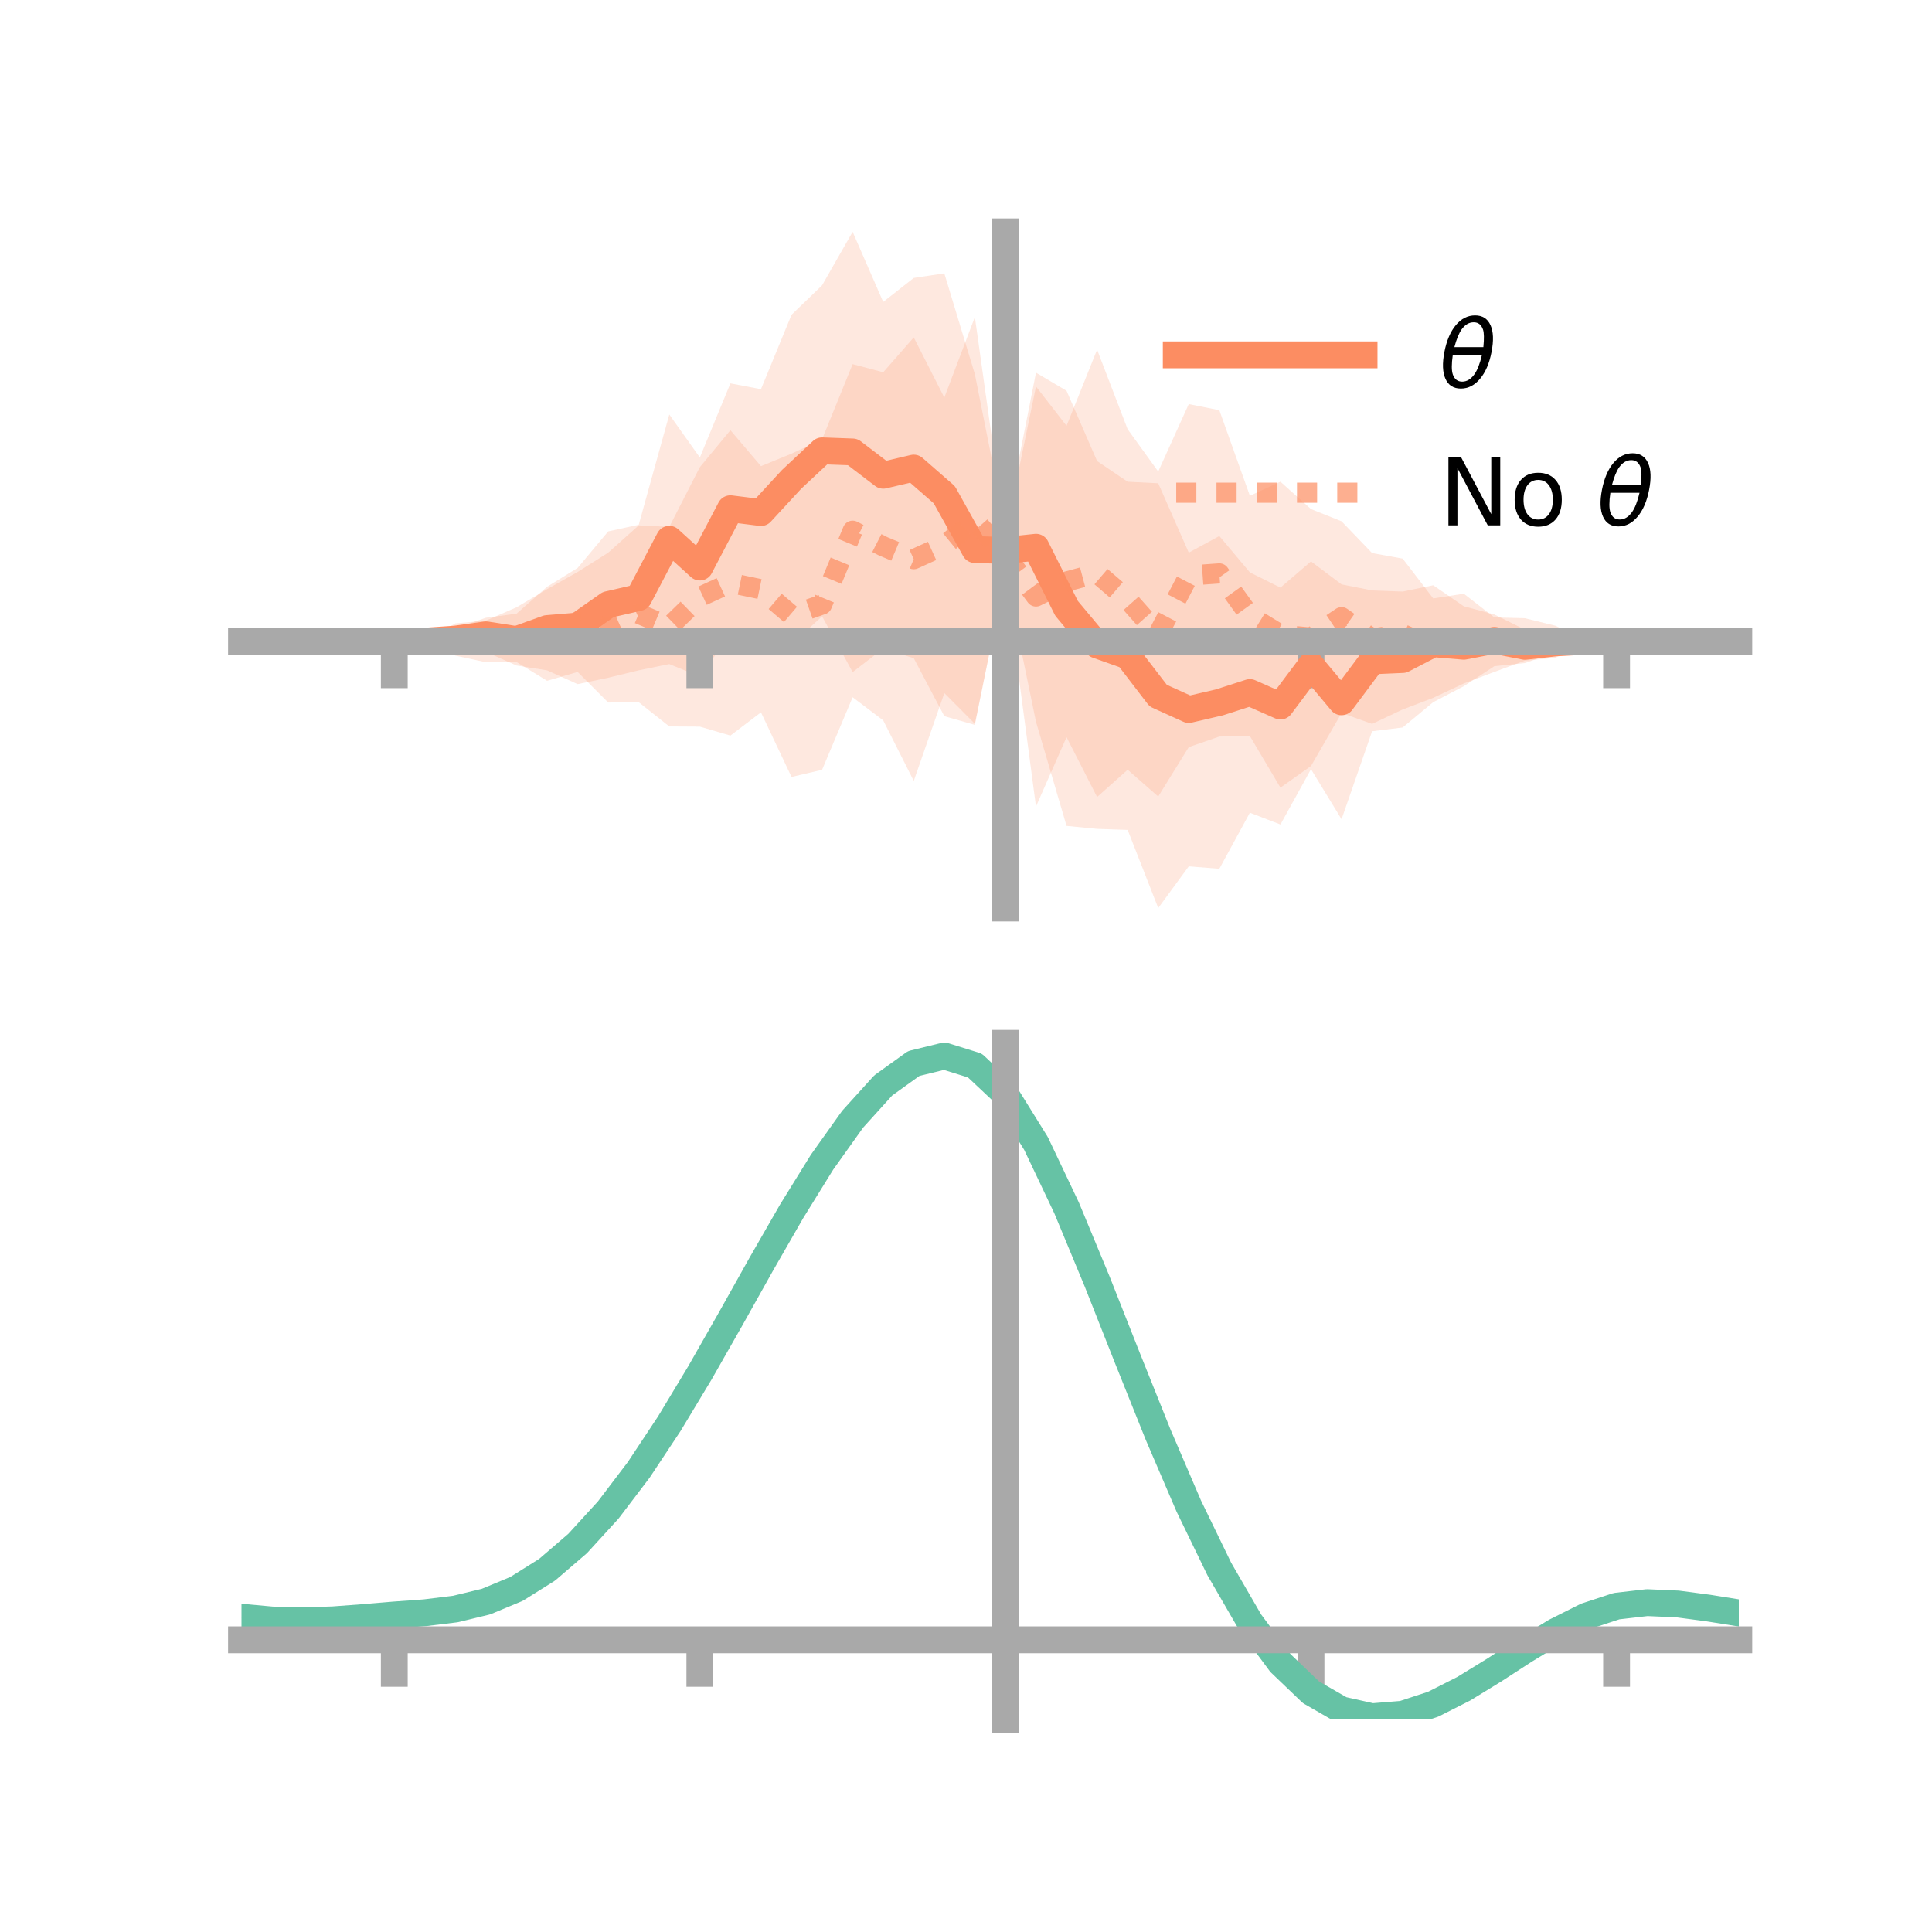 <?xml version="1.0" encoding="utf-8" standalone="no"?>
<!DOCTYPE svg PUBLIC "-//W3C//DTD SVG 1.1//EN"
  "http://www.w3.org/Graphics/SVG/1.1/DTD/svg11.dtd">
<!-- Created with matplotlib (https://matplotlib.org/) -->
<svg height="144pt" version="1.1" viewBox="0 0 144 144" width="144pt" xmlns="http://www.w3.org/2000/svg" xmlns:xlink="http://www.w3.org/1999/xlink">
 <defs>
  <style type="text/css">*{stroke-linecap:butt;stroke-linejoin:round;}</style>
 </defs>
 <g id="figure_1">
  <g id="patch_1">
   <path d="M 0 144 
L 144 144 
L 144 0 
L 0 0 
z
" style="fill:none;"/>
  </g>
  <g id="axes_1">
   <g id="patch_2">
    <path d="M 18 67.68 
L 129.6 67.68 
L 129.6 17.28 
L 18 17.28 
z
" style="fill:none;"/>
   </g>
   <g id="PolyCollection_1">
    <path clip-path="url(#p4c206c3ab1)" d="M 18 47.792 
L 18 47.792 
L 20.278 47.792 
L 22.555 47.792 
L 24.833 47.792 
L 27.11 47.792 
L 29.388 47.792 
L 31.665 47.789 
L 33.943 46.822 
L 36.22 46.043 
L 38.498 45.741 
L 40.776 43.734 
L 43.053 42.331 
L 45.331 39.607 
L 47.608 39.11 
L 49.886 30.895 
L 52.163 34.101 
L 54.441 28.574 
L 56.718 29.009 
L 58.996 23.462 
L 61.273 21.266 
L 63.551 17.28 
L 65.829 22.504 
L 68.106 20.717 
L 70.384 20.373 
L 72.661 27.892 
L 74.939 39.311 
L 77.216 27.777 
L 79.494 29.126 
L 81.771 34.367 
L 84.049 35.906 
L 86.327 36.021 
L 88.604 41.191 
L 90.882 39.951 
L 93.159 42.662 
L 95.437 43.797 
L 97.714 41.842 
L 99.992 43.554 
L 102.269 44.007 
L 104.547 44.091 
L 106.824 43.621 
L 109.102 45.189 
L 111.38 45.8 
L 113.657 46.93 
L 115.935 47.209 
L 118.212 47.789 
L 120.49 47.792 
L 122.767 47.792 
L 125.045 47.792 
L 127.322 47.792 
L 129.6 47.792 
L 129.6 47.792 
L 129.6 47.792 
L 127.322 47.792 
L 125.045 47.792 
L 122.767 47.792 
L 120.49 47.792 
L 118.212 47.796 
L 115.935 48.628 
L 113.657 49.42 
L 111.38 49.654 
L 109.102 51.146 
L 106.824 52.335 
L 104.547 54.223 
L 102.269 54.504 
L 99.992 61.062 
L 97.714 57.332 
L 95.437 61.453 
L 93.159 60.576 
L 90.882 64.754 
L 88.604 64.573 
L 86.327 67.68 
L 84.049 61.857 
L 81.771 61.779 
L 79.494 61.558 
L 77.216 53.797 
L 74.939 42.743 
L 72.661 54.03 
L 70.384 53.38 
L 68.106 49.059 
L 65.829 48.341 
L 63.551 50.093 
L 61.273 45.941 
L 58.996 48.004 
L 56.718 47.394 
L 54.441 47.263 
L 52.163 50.425 
L 49.886 49.495 
L 47.608 49.961 
L 45.331 50.515 
L 43.053 50.992 
L 40.776 49.964 
L 38.498 49.601 
L 36.22 48.588 
L 33.943 48.446 
L 31.665 47.794 
L 29.388 47.792 
L 27.11 47.792 
L 24.833 47.792 
L 22.555 47.792 
L 20.278 47.792 
L 18 47.792 
z
" style="fill:#fc8d62;fill-opacity:0.2;"/>
   </g>
   <g id="PolyCollection_2">
    <path clip-path="url(#p4c206c3ab1)" d="M 18 47.792 
L 18 47.792 
L 20.278 47.792 
L 22.555 47.792 
L 24.833 47.792 
L 27.11 47.792 
L 29.388 47.792 
L 31.665 47.75 
L 33.943 46.461 
L 36.22 46.257 
L 38.498 45.264 
L 40.776 43.912 
L 43.053 42.63 
L 45.331 41.193 
L 47.608 39.158 
L 49.886 39.266 
L 52.163 34.819 
L 54.441 32.066 
L 56.718 34.745 
L 58.996 33.813 
L 61.273 32.74 
L 63.551 27.142 
L 65.829 27.747 
L 68.106 25.149 
L 70.384 29.631 
L 72.661 23.63 
L 74.939 39.845 
L 77.216 28.806 
L 79.494 31.739 
L 81.771 26.063 
L 84.049 31.996 
L 86.327 35.146 
L 88.604 30.117 
L 90.882 30.576 
L 93.159 36.95 
L 95.437 35.903 
L 97.714 37.944 
L 99.992 38.854 
L 102.269 41.223 
L 104.547 41.635 
L 106.824 44.602 
L 109.102 44.25 
L 111.38 46.022 
L 113.657 46.079 
L 115.935 46.64 
L 118.212 47.762 
L 120.49 47.792 
L 122.767 47.792 
L 125.045 47.792 
L 127.322 47.792 
L 129.6 47.792 
L 129.6 47.792 
L 129.6 47.792 
L 127.322 47.792 
L 125.045 47.792 
L 122.767 47.792 
L 120.49 47.792 
L 118.212 47.84 
L 115.935 49.027 
L 113.657 49.242 
L 111.38 50.079 
L 109.102 50.941 
L 106.824 52.012 
L 104.547 52.881 
L 102.269 53.954 
L 99.992 53.144 
L 97.714 57.094 
L 95.437 58.706 
L 93.159 54.86 
L 90.882 54.898 
L 88.604 55.685 
L 86.327 59.368 
L 84.049 57.373 
L 81.771 59.404 
L 79.494 54.944 
L 77.216 60.113 
L 74.939 42.946 
L 72.661 53.944 
L 70.384 51.658 
L 68.106 58.207 
L 65.829 53.693 
L 63.551 51.969 
L 61.273 57.378 
L 58.996 57.91 
L 56.718 53.095 
L 54.441 54.826 
L 52.163 54.159 
L 49.886 54.146 
L 47.608 52.34 
L 45.331 52.362 
L 43.053 50.082 
L 40.776 50.744 
L 38.498 49.343 
L 36.22 49.359 
L 33.943 48.867 
L 31.665 47.818 
L 29.388 47.792 
L 27.11 47.792 
L 24.833 47.792 
L 22.555 47.792 
L 20.278 47.792 
L 18 47.792 
z
" style="fill:#fc8d62;fill-opacity:0.2;"/>
   </g>
   <g id="matplotlib.axis_1">
    <g id="xtick_1">
     <g id="line2d_1">
      <defs>
       <path d="M 0 0 
L 0 3.5 
" id="m57ef8568c0" style="stroke:#a9a9a9;stroke-width:2;"/>
      </defs>
      <g>
       <use style="fill:#a9a9a9;stroke:#a9a9a9;stroke-width:2;" x="29.388" xlink:href="#m57ef8568c0" y="47.792"/>
      </g>
     </g>
    </g>
    <g id="xtick_2">
     <g id="line2d_2">
      <g>
       <use style="fill:#a9a9a9;stroke:#a9a9a9;stroke-width:2;" x="52.163" xlink:href="#m57ef8568c0" y="47.792"/>
      </g>
     </g>
    </g>
    <g id="xtick_3">
     <g id="line2d_3">
      <g>
       <use style="fill:#a9a9a9;stroke:#a9a9a9;stroke-width:2;" x="74.939" xlink:href="#m57ef8568c0" y="47.792"/>
      </g>
     </g>
    </g>
    <g id="xtick_4">
     <g id="line2d_4">
      <g>
       <use style="fill:#a9a9a9;stroke:#a9a9a9;stroke-width:2;" x="97.714" xlink:href="#m57ef8568c0" y="47.792"/>
      </g>
     </g>
    </g>
    <g id="xtick_5">
     <g id="line2d_5">
      <g>
       <use style="fill:#a9a9a9;stroke:#a9a9a9;stroke-width:2;" x="120.49" xlink:href="#m57ef8568c0" y="47.792"/>
      </g>
     </g>
    </g>
   </g>
   <g id="matplotlib.axis_2"/>
   <g id="line2d_6">
    <path clip-path="url(#p4c206c3ab1)" d="M 18 47.792 
L 20.278 47.792 
L 22.555 47.792 
L 24.833 47.792 
L 27.11 47.792 
L 29.388 47.792 
L 31.665 47.791 
L 33.943 47.634 
L 36.22 47.315 
L 38.498 47.671 
L 40.776 46.849 
L 43.053 46.661 
L 45.331 45.061 
L 47.608 44.536 
L 49.886 40.195 
L 52.163 42.263 
L 54.441 37.918 
L 56.718 38.202 
L 58.996 35.733 
L 61.273 33.603 
L 63.551 33.686 
L 65.829 35.423 
L 68.106 34.888 
L 70.384 36.876 
L 72.661 40.961 
L 74.939 41.027 
L 77.216 40.787 
L 79.494 45.342 
L 81.771 48.073 
L 84.049 48.882 
L 86.327 51.85 
L 88.604 52.882 
L 90.882 52.353 
L 93.159 51.619 
L 95.437 52.625 
L 97.714 49.587 
L 99.992 52.308 
L 102.269 49.256 
L 104.547 49.157 
L 106.824 47.978 
L 109.102 48.168 
L 111.38 47.727 
L 113.657 48.175 
L 115.935 47.919 
L 118.212 47.792 
L 120.49 47.792 
L 122.767 47.792 
L 125.045 47.792 
L 127.322 47.792 
L 129.6 47.792 
" style="fill:none;stroke:#fc8d62;stroke-linecap:square;stroke-width:2;"/>
   </g>
   <g id="line2d_7">
    <path clip-path="url(#p4c206c3ab1)" d="M 18 47.792 
L 20.278 47.792 
L 22.555 47.792 
L 24.833 47.792 
L 27.11 47.792 
L 29.388 47.792 
L 31.665 47.784 
L 33.943 47.664 
L 36.22 47.808 
L 38.498 47.304 
L 40.776 47.328 
L 43.053 46.356 
L 45.331 46.777 
L 47.608 45.749 
L 49.886 46.706 
L 52.163 44.489 
L 54.441 43.446 
L 56.718 43.92 
L 58.996 45.862 
L 61.273 45.059 
L 63.551 39.555 
L 65.829 40.72 
L 68.106 41.678 
L 70.384 40.644 
L 72.661 38.787 
L 74.939 41.395 
L 77.216 44.459 
L 79.494 43.342 
L 81.771 42.733 
L 84.049 44.685 
L 86.327 47.257 
L 88.604 42.901 
L 90.882 42.737 
L 93.159 45.905 
L 95.437 47.305 
L 97.714 47.519 
L 99.992 45.999 
L 102.269 47.588 
L 104.547 47.258 
L 106.824 48.307 
L 109.102 47.595 
L 111.38 48.05 
L 113.657 47.66 
L 115.935 47.833 
L 118.212 47.801 
L 120.49 47.792 
L 122.767 47.792 
L 125.045 47.792 
L 127.322 47.792 
L 129.6 47.792 
" style="fill:none;stroke:#fc8d62;stroke-dasharray:1.5,1.5;stroke-dashoffset:0;stroke-opacity:0.7;stroke-width:1.5;"/>
   </g>
   <g id="patch_3">
    <path d="M 74.939 67.68 
L 74.939 17.28 
" style="fill:none;stroke:#a9a9a9;stroke-linecap:square;stroke-linejoin:miter;stroke-width:2;"/>
   </g>
   <g id="patch_4">
    <path d="M 129.6 67.68 
L 129.6 17.28 
" style="fill:none;"/>
   </g>
   <g id="patch_5">
    <path d="M 18 47.792 
L 129.6 47.792 
" style="fill:none;stroke:#a9a9a9;stroke-linecap:square;stroke-linejoin:miter;stroke-width:2;"/>
   </g>
   <g id="patch_6">
    <path d="M 18 17.28 
L 129.6 17.28 
" style="fill:none;"/>
   </g>
   <g id="legend_1">
    <g id="line2d_8">
     <path d="M 87.67 26.449 
L 101.67 26.449 
" style="fill:none;stroke:#fc8d62;stroke-linecap:square;stroke-width:2;"/>
    </g>
    <g id="line2d_9"/>
    <g id="text_1">
     <!-- $\theta$ -->
     <g transform="translate(107.27 28.899)scale(0.07 -0.07)">
      <defs>
       <path d="M 45.516 34.672 
L 14.453 34.672 
Q 12.359 20.062 14.5 13.875 
Q 17.188 6.25 24.469 6.25 
Q 31.781 6.25 37.359 13.922 
Q 42.234 20.656 45.516 34.672 
z
M 47.016 42.969 
Q 48.344 56.844 46.625 61.719 
Q 43.953 69.438 36.766 69.438 
Q 29.297 69.438 23.828 61.812 
Q 19.531 55.672 16.156 42.969 
z
M 38.188 76.766 
Q 49.906 76.766 54.594 66.406 
Q 59.281 56.109 55.719 37.844 
Q 52.203 19.625 43.453 9.281 
Q 34.766 -1.125 23.047 -1.125 
Q 11.281 -1.125 6.641 9.281 
Q 2 19.625 5.516 37.844 
Q 9.078 56.109 17.719 66.406 
Q 26.422 76.766 38.188 76.766 
z
" id="DejaVuSans-Oblique-952"/>
      </defs>
      <use transform="translate(0 0.234)" xlink:href="#DejaVuSans-Oblique-952"/>
     </g>
    </g>
    <g id="line2d_10">
     <path d="M 87.67 36.724 
L 101.67 36.724 
" style="fill:none;stroke:#fc8d62;stroke-dasharray:1.5,1.5;stroke-dashoffset:0;stroke-opacity:0.7;stroke-width:1.5;"/>
    </g>
    <g id="line2d_11"/>
    <g id="text_2">
     <!-- No $\theta$ -->
     <g transform="translate(107.27 39.174)scale(0.07 -0.07)">
      <defs>
       <path d="M 9.812 72.906 
L 23.094 72.906 
L 55.422 11.922 
L 55.422 72.906 
L 64.984 72.906 
L 64.984 0 
L 51.703 0 
L 19.391 60.984 
L 19.391 0 
L 9.812 0 
z
" id="DejaVuSans-78"/>
       <path d="M 30.609 48.391 
Q 23.391 48.391 19.188 42.75 
Q 14.984 37.109 14.984 27.297 
Q 14.984 17.484 19.156 11.844 
Q 23.344 6.203 30.609 6.203 
Q 37.797 6.203 41.984 11.859 
Q 46.188 17.531 46.188 27.297 
Q 46.188 37.016 41.984 42.703 
Q 37.797 48.391 30.609 48.391 
z
M 30.609 56 
Q 42.328 56 49.016 48.375 
Q 55.719 40.766 55.719 27.297 
Q 55.719 13.875 49.016 6.219 
Q 42.328 -1.422 30.609 -1.422 
Q 18.844 -1.422 12.172 6.219 
Q 5.516 13.875 5.516 27.297 
Q 5.516 40.766 12.172 48.375 
Q 18.844 56 30.609 56 
z
" id="DejaVuSans-111"/>
       <path id="DejaVuSans-32"/>
      </defs>
      <use transform="translate(0 0.234)" xlink:href="#DejaVuSans-78"/>
      <use transform="translate(74.805 0.234)" xlink:href="#DejaVuSans-111"/>
      <use transform="translate(135.986 0.234)" xlink:href="#DejaVuSans-32"/>
      <use transform="translate(167.773 0.234)" xlink:href="#DejaVuSans-Oblique-952"/>
     </g>
    </g>
   </g>
  </g>
  <g id="axes_2">
   <g id="patch_7">
    <path d="M 18 128.16 
L 129.6 128.16 
L 129.6 77.76 
L 18 77.76 
z
" style="fill:none;"/>
   </g>
   <g id="PolyCollection_3">
    <path clip-path="url(#p6d25836db8)" d="M 18 120.577 
L 18 120.5 
L 20.278 120.715 
L 22.555 120.778 
L 24.833 120.695 
L 27.11 120.516 
L 29.388 120.316 
L 31.665 120.145 
L 33.943 119.861 
L 36.22 119.304 
L 38.498 118.346 
L 40.776 116.895 
L 43.053 114.901 
L 45.331 112.354 
L 47.608 109.287 
L 49.886 105.766 
L 52.163 101.894 
L 54.441 97.8 
L 56.718 93.638 
L 58.996 89.583 
L 61.273 85.823 
L 63.551 82.559 
L 65.829 79.993 
L 68.106 78.328 
L 70.384 77.76 
L 72.661 78.479 
L 74.939 80.655 
L 77.216 84.375 
L 79.494 89.241 
L 81.771 94.808 
L 84.049 100.659 
L 86.327 106.43 
L 88.604 111.82 
L 90.882 116.595 
L 93.159 120.591 
L 95.437 123.707 
L 97.714 125.912 
L 99.992 127.233 
L 102.269 127.747 
L 104.547 127.566 
L 106.824 126.831 
L 109.102 125.695 
L 111.38 124.32 
L 113.657 122.87 
L 115.935 121.504 
L 118.212 120.374 
L 120.49 119.631 
L 122.767 119.372 
L 125.045 119.479 
L 127.322 119.79 
L 129.6 120.166 
L 129.6 120.269 
L 129.6 120.269 
L 127.322 119.917 
L 125.045 119.625 
L 122.767 119.529 
L 120.49 119.794 
L 118.212 120.547 
L 115.935 121.705 
L 113.657 123.117 
L 111.38 124.618 
L 109.102 126.039 
L 106.824 127.211 
L 104.547 127.969 
L 102.269 128.16 
L 99.992 127.655 
L 97.714 126.354 
L 95.437 124.198 
L 93.159 121.169 
L 90.882 117.301 
L 88.604 112.681 
L 86.327 107.465 
L 84.049 101.876 
L 81.771 96.202 
L 79.494 90.799 
L 77.216 86.072 
L 74.939 82.46 
L 72.661 80.352 
L 70.384 79.657 
L 68.106 80.206 
L 65.829 81.811 
L 63.551 84.278 
L 61.273 87.41 
L 58.996 91.011 
L 56.718 94.89 
L 54.441 98.865 
L 52.163 102.771 
L 49.886 106.462 
L 47.608 109.818 
L 45.331 112.746 
L 43.053 115.184 
L 40.776 117.104 
L 38.498 118.512 
L 36.22 119.448 
L 33.943 119.993 
L 31.665 120.267 
L 29.388 120.427 
L 27.11 120.611 
L 24.833 120.771 
L 22.555 120.839 
L 20.278 120.776 
L 18 120.577 
z
" style="fill:#66c2a5;fill-opacity:0.2;"/>
   </g>
   <g id="matplotlib.axis_3">
    <g id="xtick_6">
     <g id="line2d_12">
      <g>
       <use style="fill:#a9a9a9;stroke:#a9a9a9;stroke-width:2;" x="29.388" xlink:href="#m57ef8568c0" y="122.223"/>
      </g>
     </g>
    </g>
    <g id="xtick_7">
     <g id="line2d_13">
      <g>
       <use style="fill:#a9a9a9;stroke:#a9a9a9;stroke-width:2;" x="52.163" xlink:href="#m57ef8568c0" y="122.223"/>
      </g>
     </g>
    </g>
    <g id="xtick_8">
     <g id="line2d_14">
      <g>
       <use style="fill:#a9a9a9;stroke:#a9a9a9;stroke-width:2;" x="74.939" xlink:href="#m57ef8568c0" y="122.223"/>
      </g>
     </g>
    </g>
    <g id="xtick_9">
     <g id="line2d_15">
      <g>
       <use style="fill:#a9a9a9;stroke:#a9a9a9;stroke-width:2;" x="97.714" xlink:href="#m57ef8568c0" y="122.223"/>
      </g>
     </g>
    </g>
    <g id="xtick_10">
     <g id="line2d_16">
      <g>
       <use style="fill:#a9a9a9;stroke:#a9a9a9;stroke-width:2;" x="120.49" xlink:href="#m57ef8568c0" y="122.223"/>
      </g>
     </g>
    </g>
   </g>
   <g id="matplotlib.axis_4"/>
   <g id="line2d_17">
    <path clip-path="url(#p6d25836db8)" d="M 18 120.538 
L 20.278 120.745 
L 22.555 120.808 
L 24.833 120.733 
L 27.11 120.563 
L 29.388 120.371 
L 31.665 120.206 
L 33.943 119.927 
L 36.22 119.376 
L 38.498 118.429 
L 40.776 117 
L 43.053 115.043 
L 45.331 112.55 
L 47.608 109.553 
L 49.886 106.114 
L 52.163 102.333 
L 54.441 98.332 
L 56.718 94.264 
L 58.996 90.297 
L 61.273 86.617 
L 63.551 83.419 
L 65.829 80.902 
L 68.106 79.267 
L 70.384 78.708 
L 72.661 79.416 
L 74.939 81.557 
L 77.216 85.223 
L 79.494 90.02 
L 81.771 95.505 
L 84.049 101.267 
L 86.327 106.948 
L 88.604 112.251 
L 90.882 116.948 
L 93.159 120.88 
L 95.437 123.953 
L 97.714 126.133 
L 99.992 127.444 
L 102.269 127.953 
L 104.547 127.768 
L 106.824 127.021 
L 109.102 125.867 
L 111.38 124.469 
L 113.657 122.993 
L 115.935 121.605 
L 118.212 120.461 
L 120.49 119.713 
L 122.767 119.451 
L 125.045 119.552 
L 127.322 119.854 
L 129.6 120.218 
" style="fill:none;stroke:#66c2a5;stroke-linecap:square;stroke-width:2;"/>
   </g>
   <g id="patch_8">
    <path d="M 74.939 128.16 
L 74.939 77.76 
" style="fill:none;stroke:#a9a9a9;stroke-linecap:square;stroke-linejoin:miter;stroke-width:2;"/>
   </g>
   <g id="patch_9">
    <path d="M 129.6 128.16 
L 129.6 77.76 
" style="fill:none;"/>
   </g>
   <g id="patch_10">
    <path d="M 18 122.223 
L 129.6 122.223 
" style="fill:none;stroke:#a9a9a9;stroke-linecap:square;stroke-linejoin:miter;stroke-width:2;"/>
   </g>
   <g id="patch_11">
    <path d="M 18 77.76 
L 129.6 77.76 
" style="fill:none;"/>
   </g>
  </g>
 </g>
 <defs>
  <clipPath id="p4c206c3ab1">
   <rect height="50.4" width="111.6" x="18" y="17.28"/>
  </clipPath>
  <clipPath id="p6d25836db8">
   <rect height="50.4" width="111.6" x="18" y="77.76"/>
  </clipPath>
 </defs>
</svg>
